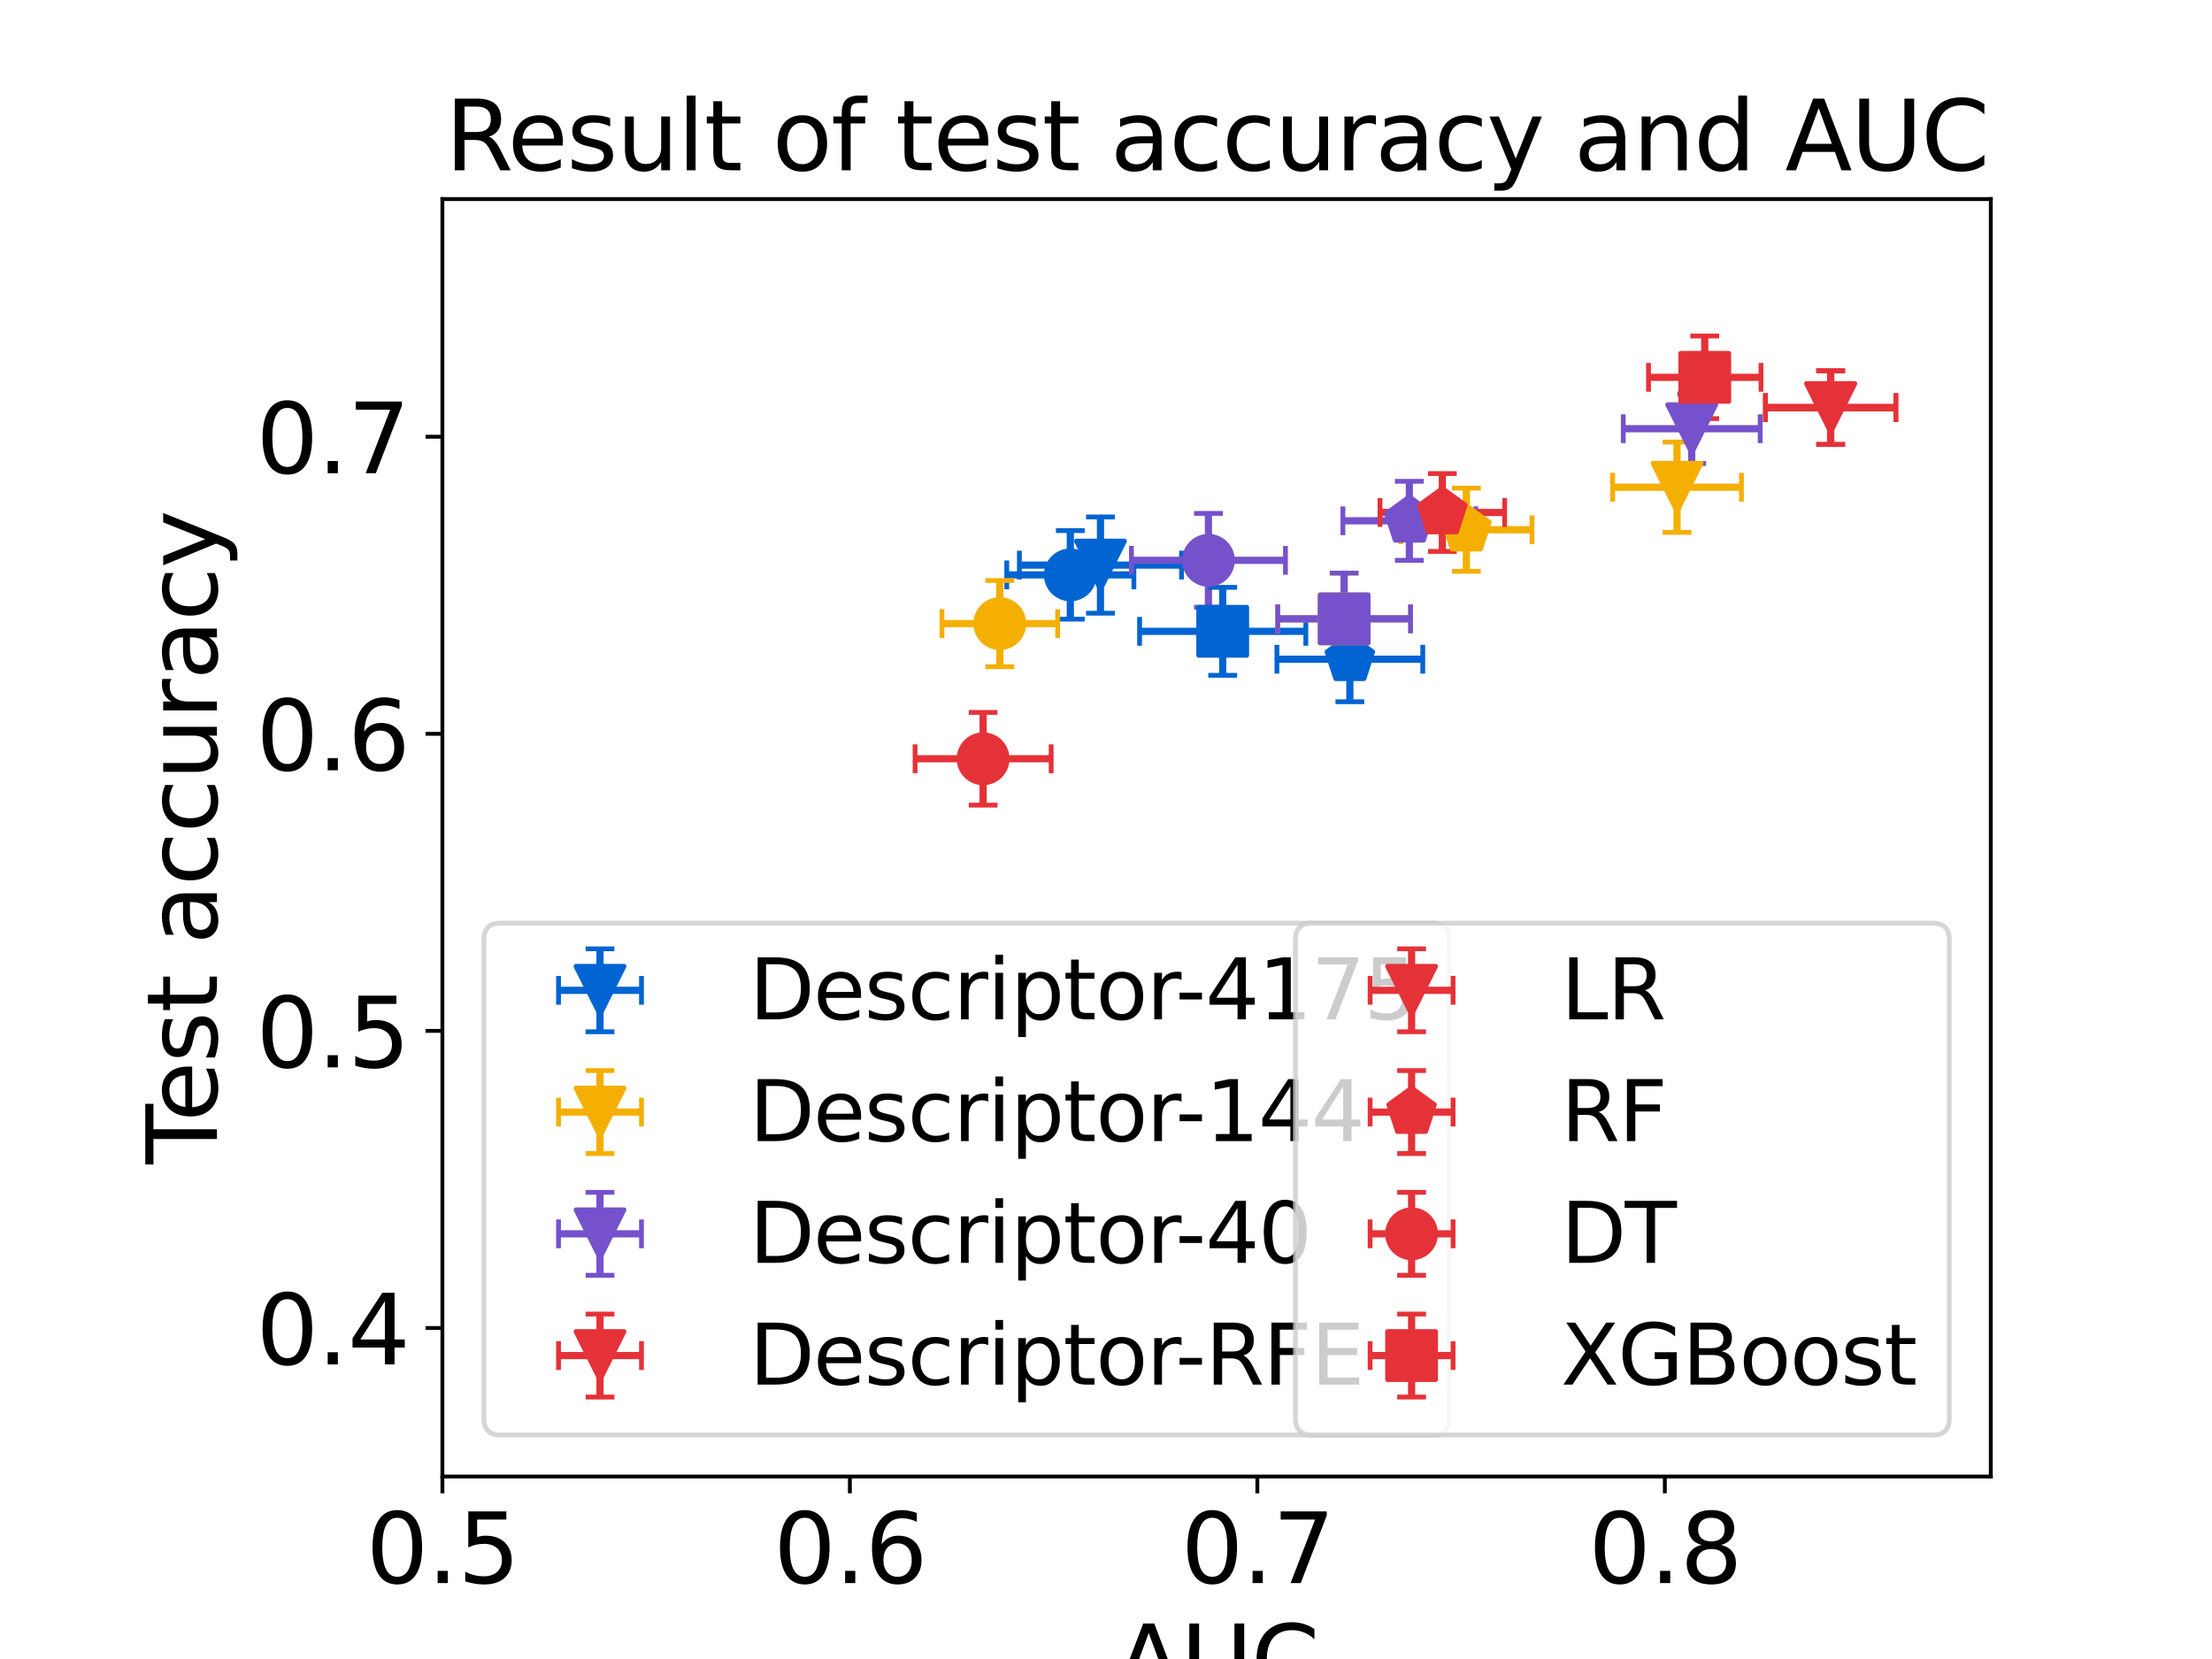 <?xml version="1.0" encoding="utf-8" standalone="no"?>
<!DOCTYPE svg PUBLIC "-//W3C//DTD SVG 1.1//EN"
  "http://www.w3.org/Graphics/SVG/1.1/DTD/svg11.dtd">
<svg xmlns:xlink="http://www.w3.org/1999/xlink" width="460.8pt" height="345.6pt" viewBox="0 0 460.8 345.6" xmlns="http://www.w3.org/2000/svg" version="1.1">
 <defs>
  <style type="text/css">*{stroke-linejoin: round; stroke-linecap: butt}</style>
 </defs>
 <g id="figure_1">
  <g id="patch_1">
   <path d="M 0 345.6 
L 460.8 345.6 
L 460.8 0 
L 0 0 
z
" style="fill: #ffffff"/>
  </g>
  <g id="axes_1">
   <g id="patch_2">
    <path d="M 92.16 307.584 
L 414.72 307.584 
L 414.72 41.472 
L 92.16 41.472 
z
" style="fill: #ffffff"/>
   </g>
   <g id="matplotlib.axis_1">
    <g id="xtick_1">
     <g id="line2d_1">
      <defs>
       <path id="mf2a9483ed4" d="M 0 0 
L 0 3.5 
" style="stroke: #000000; stroke-width: 0.8"/>
      </defs>
      <g>
       <use xlink:href="#mf2a9483ed4" x="92.16" y="307.584" style="stroke: #000000; stroke-width: 0.8"/>
      </g>
     </g>
     <g id="text_1">
      <!-- 0.5 -->
      <g transform="translate(76.257 329.781)scale(0.2 -0.2)">
       <defs>
        <path id="DejaVuSans-30" d="M 2034 4250 
Q 1547 4250 1301 3770 
Q 1056 3291 1056 2328 
Q 1056 1369 1301 889 
Q 1547 409 2034 409 
Q 2525 409 2770 889 
Q 3016 1369 3016 2328 
Q 3016 3291 2770 3770 
Q 2525 4250 2034 4250 
z
M 2034 4750 
Q 2819 4750 3233 4129 
Q 3647 3509 3647 2328 
Q 3647 1150 3233 529 
Q 2819 -91 2034 -91 
Q 1250 -91 836 529 
Q 422 1150 422 2328 
Q 422 3509 836 4129 
Q 1250 4750 2034 4750 
z
" transform="scale(0.016)"/>
        <path id="DejaVuSans-2e" d="M 684 794 
L 1344 794 
L 1344 0 
L 684 0 
L 684 794 
z
" transform="scale(0.016)"/>
        <path id="DejaVuSans-35" d="M 691 4666 
L 3169 4666 
L 3169 4134 
L 1269 4134 
L 1269 2991 
Q 1406 3038 1543 3061 
Q 1681 3084 1819 3084 
Q 2600 3084 3056 2656 
Q 3513 2228 3513 1497 
Q 3513 744 3044 326 
Q 2575 -91 1722 -91 
Q 1428 -91 1123 -41 
Q 819 9 494 109 
L 494 744 
Q 775 591 1075 516 
Q 1375 441 1709 441 
Q 2250 441 2565 725 
Q 2881 1009 2881 1497 
Q 2881 1984 2565 2268 
Q 2250 2553 1709 2553 
Q 1456 2553 1204 2497 
Q 953 2441 691 2322 
L 691 4666 
z
" transform="scale(0.016)"/>
       </defs>
       <use xlink:href="#DejaVuSans-30"/>
       <use xlink:href="#DejaVuSans-2e" x="63.623"/>
       <use xlink:href="#DejaVuSans-35" x="95.41"/>
      </g>
     </g>
    </g>
    <g id="xtick_2">
     <g id="line2d_2">
      <g>
       <use xlink:href="#mf2a9483ed4" x="177.044" y="307.584" style="stroke: #000000; stroke-width: 0.8"/>
      </g>
     </g>
     <g id="text_2">
      <!-- 0.6 -->
      <g transform="translate(161.141 329.781)scale(0.2 -0.2)">
       <defs>
        <path id="DejaVuSans-36" d="M 2113 2584 
Q 1688 2584 1439 2293 
Q 1191 2003 1191 1497 
Q 1191 994 1439 701 
Q 1688 409 2113 409 
Q 2538 409 2786 701 
Q 3034 994 3034 1497 
Q 3034 2003 2786 2293 
Q 2538 2584 2113 2584 
z
M 3366 4563 
L 3366 3988 
Q 3128 4100 2886 4159 
Q 2644 4219 2406 4219 
Q 1781 4219 1451 3797 
Q 1122 3375 1075 2522 
Q 1259 2794 1537 2939 
Q 1816 3084 2150 3084 
Q 2853 3084 3261 2657 
Q 3669 2231 3669 1497 
Q 3669 778 3244 343 
Q 2819 -91 2113 -91 
Q 1303 -91 875 529 
Q 447 1150 447 2328 
Q 447 3434 972 4092 
Q 1497 4750 2381 4750 
Q 2619 4750 2861 4703 
Q 3103 4656 3366 4563 
z
" transform="scale(0.016)"/>
       </defs>
       <use xlink:href="#DejaVuSans-30"/>
       <use xlink:href="#DejaVuSans-2e" x="63.623"/>
       <use xlink:href="#DejaVuSans-36" x="95.41"/>
      </g>
     </g>
    </g>
    <g id="xtick_3">
     <g id="line2d_3">
      <g>
       <use xlink:href="#mf2a9483ed4" x="261.928" y="307.584" style="stroke: #000000; stroke-width: 0.8"/>
      </g>
     </g>
     <g id="text_3">
      <!-- 0.7 -->
      <g transform="translate(246.025 329.781)scale(0.2 -0.2)">
       <defs>
        <path id="DejaVuSans-37" d="M 525 4666 
L 3525 4666 
L 3525 4397 
L 1831 0 
L 1172 0 
L 2766 4134 
L 525 4134 
L 525 4666 
z
" transform="scale(0.016)"/>
       </defs>
       <use xlink:href="#DejaVuSans-30"/>
       <use xlink:href="#DejaVuSans-2e" x="63.623"/>
       <use xlink:href="#DejaVuSans-37" x="95.41"/>
      </g>
     </g>
    </g>
    <g id="xtick_4">
     <g id="line2d_4">
      <g>
       <use xlink:href="#mf2a9483ed4" x="346.813" y="307.584" style="stroke: #000000; stroke-width: 0.8"/>
      </g>
     </g>
     <g id="text_4">
      <!-- 0.8 -->
      <g transform="translate(330.91 329.781)scale(0.2 -0.2)">
       <defs>
        <path id="DejaVuSans-38" d="M 2034 2216 
Q 1584 2216 1326 1975 
Q 1069 1734 1069 1313 
Q 1069 891 1326 650 
Q 1584 409 2034 409 
Q 2484 409 2743 651 
Q 3003 894 3003 1313 
Q 3003 1734 2745 1975 
Q 2488 2216 2034 2216 
z
M 1403 2484 
Q 997 2584 770 2862 
Q 544 3141 544 3541 
Q 544 4100 942 4425 
Q 1341 4750 2034 4750 
Q 2731 4750 3128 4425 
Q 3525 4100 3525 3541 
Q 3525 3141 3298 2862 
Q 3072 2584 2669 2484 
Q 3125 2378 3379 2068 
Q 3634 1759 3634 1313 
Q 3634 634 3220 271 
Q 2806 -91 2034 -91 
Q 1263 -91 848 271 
Q 434 634 434 1313 
Q 434 1759 690 2068 
Q 947 2378 1403 2484 
z
M 1172 3481 
Q 1172 3119 1398 2916 
Q 1625 2713 2034 2713 
Q 2441 2713 2670 2916 
Q 2900 3119 2900 3481 
Q 2900 3844 2670 4047 
Q 2441 4250 2034 4250 
Q 1625 4250 1398 4047 
Q 1172 3844 1172 3481 
z
" transform="scale(0.016)"/>
       </defs>
       <use xlink:href="#DejaVuSans-30"/>
       <use xlink:href="#DejaVuSans-2e" x="63.623"/>
       <use xlink:href="#DejaVuSans-38" x="95.41"/>
      </g>
     </g>
    </g>
    <g id="text_5">
     <!-- AUC -->
     <g transform="translate(232.298 353.137)scale(0.2 -0.2)">
      <defs>
       <path id="DejaVuSans-41" d="M 2188 4044 
L 1331 1722 
L 3047 1722 
L 2188 4044 
z
M 1831 4666 
L 2547 4666 
L 4325 0 
L 3669 0 
L 3244 1197 
L 1141 1197 
L 716 0 
L 50 0 
L 1831 4666 
z
" transform="scale(0.016)"/>
       <path id="DejaVuSans-55" d="M 556 4666 
L 1191 4666 
L 1191 1831 
Q 1191 1081 1462 751 
Q 1734 422 2344 422 
Q 2950 422 3222 751 
Q 3494 1081 3494 1831 
L 3494 4666 
L 4128 4666 
L 4128 1753 
Q 4128 841 3676 375 
Q 3225 -91 2344 -91 
Q 1459 -91 1007 375 
Q 556 841 556 1753 
L 556 4666 
z
" transform="scale(0.016)"/>
       <path id="DejaVuSans-43" d="M 4122 4306 
L 4122 3641 
Q 3803 3938 3442 4084 
Q 3081 4231 2675 4231 
Q 1875 4231 1450 3742 
Q 1025 3253 1025 2328 
Q 1025 1406 1450 917 
Q 1875 428 2675 428 
Q 3081 428 3442 575 
Q 3803 722 4122 1019 
L 4122 359 
Q 3791 134 3420 21 
Q 3050 -91 2638 -91 
Q 1578 -91 968 557 
Q 359 1206 359 2328 
Q 359 3453 968 4101 
Q 1578 4750 2638 4750 
Q 3056 4750 3426 4639 
Q 3797 4528 4122 4306 
z
" transform="scale(0.016)"/>
      </defs>
      <use xlink:href="#DejaVuSans-41"/>
      <use xlink:href="#DejaVuSans-55" x="68.408"/>
      <use xlink:href="#DejaVuSans-43" x="141.602"/>
     </g>
    </g>
   </g>
   <g id="matplotlib.axis_2">
    <g id="ytick_1">
     <g id="line2d_5">
      <defs>
       <path id="m15feed0b8e" d="M 0 0 
L -3.5 0 
" style="stroke: #000000; stroke-width: 0.8"/>
      </defs>
      <g>
       <use xlink:href="#m15feed0b8e" x="92.16" y="276.641" style="stroke: #000000; stroke-width: 0.8"/>
      </g>
     </g>
     <g id="text_6">
      <!-- 0.4 -->
      <g transform="translate(53.354 284.239)scale(0.2 -0.2)">
       <defs>
        <path id="DejaVuSans-34" d="M 2419 4116 
L 825 1625 
L 2419 1625 
L 2419 4116 
z
M 2253 4666 
L 3047 4666 
L 3047 1625 
L 3713 1625 
L 3713 1100 
L 3047 1100 
L 3047 0 
L 2419 0 
L 2419 1100 
L 313 1100 
L 313 1709 
L 2253 4666 
z
" transform="scale(0.016)"/>
       </defs>
       <use xlink:href="#DejaVuSans-30"/>
       <use xlink:href="#DejaVuSans-2e" x="63.623"/>
       <use xlink:href="#DejaVuSans-34" x="95.41"/>
      </g>
     </g>
    </g>
    <g id="ytick_2">
     <g id="line2d_6">
      <g>
       <use xlink:href="#m15feed0b8e" x="92.16" y="214.754" style="stroke: #000000; stroke-width: 0.8"/>
      </g>
     </g>
     <g id="text_7">
      <!-- 0.5 -->
      <g transform="translate(53.354 222.353)scale(0.2 -0.2)">
       <use xlink:href="#DejaVuSans-30"/>
       <use xlink:href="#DejaVuSans-2e" x="63.623"/>
       <use xlink:href="#DejaVuSans-35" x="95.41"/>
      </g>
     </g>
    </g>
    <g id="ytick_3">
     <g id="line2d_7">
      <g>
       <use xlink:href="#m15feed0b8e" x="92.16" y="152.868" style="stroke: #000000; stroke-width: 0.8"/>
      </g>
     </g>
     <g id="text_8">
      <!-- 0.6 -->
      <g transform="translate(53.354 160.466)scale(0.2 -0.2)">
       <use xlink:href="#DejaVuSans-30"/>
       <use xlink:href="#DejaVuSans-2e" x="63.623"/>
       <use xlink:href="#DejaVuSans-36" x="95.41"/>
      </g>
     </g>
    </g>
    <g id="ytick_4">
     <g id="line2d_8">
      <g>
       <use xlink:href="#m15feed0b8e" x="92.16" y="90.981" style="stroke: #000000; stroke-width: 0.8"/>
      </g>
     </g>
     <g id="text_9">
      <!-- 0.7 -->
      <g transform="translate(53.354 98.58)scale(0.2 -0.2)">
       <use xlink:href="#DejaVuSans-30"/>
       <use xlink:href="#DejaVuSans-2e" x="63.623"/>
       <use xlink:href="#DejaVuSans-37" x="95.41"/>
      </g>
     </g>
    </g>
    <g id="text_10">
     <!-- Test accuracy -->
     <g transform="translate(45.194 242.516)rotate(-90)scale(0.2 -0.2)">
      <defs>
       <path id="DejaVuSans-54" d="M -19 4666 
L 3928 4666 
L 3928 4134 
L 2272 4134 
L 2272 0 
L 1638 0 
L 1638 4134 
L -19 4134 
L -19 4666 
z
" transform="scale(0.016)"/>
       <path id="DejaVuSans-65" d="M 3597 1894 
L 3597 1613 
L 953 1613 
Q 991 1019 1311 708 
Q 1631 397 2203 397 
Q 2534 397 2845 478 
Q 3156 559 3463 722 
L 3463 178 
Q 3153 47 2828 -22 
Q 2503 -91 2169 -91 
Q 1331 -91 842 396 
Q 353 884 353 1716 
Q 353 2575 817 3079 
Q 1281 3584 2069 3584 
Q 2775 3584 3186 3129 
Q 3597 2675 3597 1894 
z
M 3022 2063 
Q 3016 2534 2758 2815 
Q 2500 3097 2075 3097 
Q 1594 3097 1305 2825 
Q 1016 2553 972 2059 
L 3022 2063 
z
" transform="scale(0.016)"/>
       <path id="DejaVuSans-73" d="M 2834 3397 
L 2834 2853 
Q 2591 2978 2328 3040 
Q 2066 3103 1784 3103 
Q 1356 3103 1142 2972 
Q 928 2841 928 2578 
Q 928 2378 1081 2264 
Q 1234 2150 1697 2047 
L 1894 2003 
Q 2506 1872 2764 1633 
Q 3022 1394 3022 966 
Q 3022 478 2636 193 
Q 2250 -91 1575 -91 
Q 1294 -91 989 -36 
Q 684 19 347 128 
L 347 722 
Q 666 556 975 473 
Q 1284 391 1588 391 
Q 1994 391 2212 530 
Q 2431 669 2431 922 
Q 2431 1156 2273 1281 
Q 2116 1406 1581 1522 
L 1381 1569 
Q 847 1681 609 1914 
Q 372 2147 372 2553 
Q 372 3047 722 3315 
Q 1072 3584 1716 3584 
Q 2034 3584 2315 3537 
Q 2597 3491 2834 3397 
z
" transform="scale(0.016)"/>
       <path id="DejaVuSans-74" d="M 1172 4494 
L 1172 3500 
L 2356 3500 
L 2356 3053 
L 1172 3053 
L 1172 1153 
Q 1172 725 1289 603 
Q 1406 481 1766 481 
L 2356 481 
L 2356 0 
L 1766 0 
Q 1100 0 847 248 
Q 594 497 594 1153 
L 594 3053 
L 172 3053 
L 172 3500 
L 594 3500 
L 594 4494 
L 1172 4494 
z
" transform="scale(0.016)"/>
       <path id="DejaVuSans-20" transform="scale(0.016)"/>
       <path id="DejaVuSans-61" d="M 2194 1759 
Q 1497 1759 1228 1600 
Q 959 1441 959 1056 
Q 959 750 1161 570 
Q 1363 391 1709 391 
Q 2188 391 2477 730 
Q 2766 1069 2766 1631 
L 2766 1759 
L 2194 1759 
z
M 3341 1997 
L 3341 0 
L 2766 0 
L 2766 531 
Q 2569 213 2275 61 
Q 1981 -91 1556 -91 
Q 1019 -91 701 211 
Q 384 513 384 1019 
Q 384 1609 779 1909 
Q 1175 2209 1959 2209 
L 2766 2209 
L 2766 2266 
Q 2766 2663 2505 2880 
Q 2244 3097 1772 3097 
Q 1472 3097 1187 3025 
Q 903 2953 641 2809 
L 641 3341 
Q 956 3463 1253 3523 
Q 1550 3584 1831 3584 
Q 2591 3584 2966 3190 
Q 3341 2797 3341 1997 
z
" transform="scale(0.016)"/>
       <path id="DejaVuSans-63" d="M 3122 3366 
L 3122 2828 
Q 2878 2963 2633 3030 
Q 2388 3097 2138 3097 
Q 1578 3097 1268 2742 
Q 959 2388 959 1747 
Q 959 1106 1268 751 
Q 1578 397 2138 397 
Q 2388 397 2633 464 
Q 2878 531 3122 666 
L 3122 134 
Q 2881 22 2623 -34 
Q 2366 -91 2075 -91 
Q 1284 -91 818 406 
Q 353 903 353 1747 
Q 353 2603 823 3093 
Q 1294 3584 2113 3584 
Q 2378 3584 2631 3529 
Q 2884 3475 3122 3366 
z
" transform="scale(0.016)"/>
       <path id="DejaVuSans-75" d="M 544 1381 
L 544 3500 
L 1119 3500 
L 1119 1403 
Q 1119 906 1312 657 
Q 1506 409 1894 409 
Q 2359 409 2629 706 
Q 2900 1003 2900 1516 
L 2900 3500 
L 3475 3500 
L 3475 0 
L 2900 0 
L 2900 538 
Q 2691 219 2414 64 
Q 2138 -91 1772 -91 
Q 1169 -91 856 284 
Q 544 659 544 1381 
z
M 1991 3584 
L 1991 3584 
z
" transform="scale(0.016)"/>
       <path id="DejaVuSans-72" d="M 2631 2963 
Q 2534 3019 2420 3045 
Q 2306 3072 2169 3072 
Q 1681 3072 1420 2755 
Q 1159 2438 1159 1844 
L 1159 0 
L 581 0 
L 581 3500 
L 1159 3500 
L 1159 2956 
Q 1341 3275 1631 3429 
Q 1922 3584 2338 3584 
Q 2397 3584 2469 3576 
Q 2541 3569 2628 3553 
L 2631 2963 
z
" transform="scale(0.016)"/>
       <path id="DejaVuSans-79" d="M 2059 -325 
Q 1816 -950 1584 -1140 
Q 1353 -1331 966 -1331 
L 506 -1331 
L 506 -850 
L 844 -850 
Q 1081 -850 1212 -737 
Q 1344 -625 1503 -206 
L 1606 56 
L 191 3500 
L 800 3500 
L 1894 763 
L 2988 3500 
L 3597 3500 
L 2059 -325 
z
" transform="scale(0.016)"/>
      </defs>
      <use xlink:href="#DejaVuSans-54"/>
      <use xlink:href="#DejaVuSans-65" x="44.084"/>
      <use xlink:href="#DejaVuSans-73" x="105.607"/>
      <use xlink:href="#DejaVuSans-74" x="157.707"/>
      <use xlink:href="#DejaVuSans-20" x="196.916"/>
      <use xlink:href="#DejaVuSans-61" x="228.703"/>
      <use xlink:href="#DejaVuSans-63" x="289.982"/>
      <use xlink:href="#DejaVuSans-63" x="344.963"/>
      <use xlink:href="#DejaVuSans-75" x="399.943"/>
      <use xlink:href="#DejaVuSans-72" x="463.322"/>
      <use xlink:href="#DejaVuSans-61" x="504.436"/>
      <use xlink:href="#DejaVuSans-63" x="565.715"/>
      <use xlink:href="#DejaVuSans-79" x="620.695"/>
     </g>
    </g>
   </g>
   <g id="LineCollection_1">
    <path d="M 212.356 117.716 
L 246.14 117.716 
" clip-path="url(#p781863739b)" style="fill: none; stroke: #0064d2; stroke-width: 1.5"/>
   </g>
   <g id="LineCollection_2">
    <path d="M 229.248 127.742 
L 229.248 107.691 
" clip-path="url(#p781863739b)" style="fill: none; stroke: #0064d2; stroke-width: 1.5"/>
   </g>
   <g id="line2d_9">
    <defs>
     <path id="m9d02727fca" d="M 0 3 
L 0 -3 
" style="stroke: #0064d2"/>
    </defs>
    <g clip-path="url(#p781863739b)">
     <use xlink:href="#m9d02727fca" x="212.356" y="117.716" style="fill: #0064d2; stroke: #0064d2"/>
    </g>
   </g>
   <g id="line2d_10">
    <g clip-path="url(#p781863739b)">
     <use xlink:href="#m9d02727fca" x="246.14" y="117.716" style="fill: #0064d2; stroke: #0064d2"/>
    </g>
   </g>
   <g id="line2d_11">
    <defs>
     <path id="m213541a1f9" d="M 3 0 
L -3 -0 
" style="stroke: #0064d2"/>
    </defs>
    <g clip-path="url(#p781863739b)">
     <use xlink:href="#m213541a1f9" x="229.248" y="127.742" style="fill: #0064d2; stroke: #0064d2"/>
    </g>
   </g>
   <g id="line2d_12">
    <g clip-path="url(#p781863739b)">
     <use xlink:href="#m213541a1f9" x="229.248" y="107.691" style="fill: #0064d2; stroke: #0064d2"/>
    </g>
   </g>
   <g id="LineCollection_3">
    <path d="M 335.947 101.502 
L 362.771 101.502 
" clip-path="url(#p781863739b)" style="fill: none; stroke: #f5af02; stroke-width: 1.5"/>
   </g>
   <g id="LineCollection_4">
    <path d="M 349.359 110.909 
L 349.359 92.095 
" clip-path="url(#p781863739b)" style="fill: none; stroke: #f5af02; stroke-width: 1.5"/>
   </g>
   <g id="line2d_13">
    <defs>
     <path id="md8ecfc7275" d="M 0 3 
L 0 -3 
" style="stroke: #f5af02"/>
    </defs>
    <g clip-path="url(#p781863739b)">
     <use xlink:href="#md8ecfc7275" x="335.947" y="101.502" style="fill: #f5af02; stroke: #f5af02"/>
    </g>
   </g>
   <g id="line2d_14">
    <g clip-path="url(#p781863739b)">
     <use xlink:href="#md8ecfc7275" x="362.771" y="101.502" style="fill: #f5af02; stroke: #f5af02"/>
    </g>
   </g>
   <g id="line2d_15">
    <defs>
     <path id="m5de569cb93" d="M 3 0 
L -3 -0 
" style="stroke: #f5af02"/>
    </defs>
    <g clip-path="url(#p781863739b)">
     <use xlink:href="#m5de569cb93" x="349.359" y="110.909" style="fill: #f5af02; stroke: #f5af02"/>
    </g>
   </g>
   <g id="line2d_16">
    <g clip-path="url(#p781863739b)">
     <use xlink:href="#m5de569cb93" x="349.359" y="92.095" style="fill: #f5af02; stroke: #f5af02"/>
    </g>
   </g>
   <g id="LineCollection_5">
    <path d="M 338.154 89.31 
L 366.676 89.31 
" clip-path="url(#p781863739b)" style="fill: none; stroke: #7552cc; stroke-width: 1.5"/>
   </g>
   <g id="LineCollection_6">
    <path d="M 352.415 96.551 
L 352.415 82.07 
" clip-path="url(#p781863739b)" style="fill: none; stroke: #7552cc; stroke-width: 1.5"/>
   </g>
   <g id="line2d_17">
    <defs>
     <path id="me78cb88675" d="M 0 3 
L 0 -3 
" style="stroke: #7552cc"/>
    </defs>
    <g clip-path="url(#p781863739b)">
     <use xlink:href="#me78cb88675" x="338.154" y="89.31" style="fill: #7552cc; stroke: #7552cc"/>
    </g>
   </g>
   <g id="line2d_18">
    <g clip-path="url(#p781863739b)">
     <use xlink:href="#me78cb88675" x="366.676" y="89.31" style="fill: #7552cc; stroke: #7552cc"/>
    </g>
   </g>
   <g id="line2d_19">
    <defs>
     <path id="m3a0d760e72" d="M 3 0 
L -3 -0 
" style="stroke: #7552cc"/>
    </defs>
    <g clip-path="url(#p781863739b)">
     <use xlink:href="#m3a0d760e72" x="352.415" y="96.551" style="fill: #7552cc; stroke: #7552cc"/>
    </g>
   </g>
   <g id="line2d_20">
    <g clip-path="url(#p781863739b)">
     <use xlink:href="#m3a0d760e72" x="352.415" y="82.07" style="fill: #7552cc; stroke: #7552cc"/>
    </g>
   </g>
   <g id="LineCollection_7">
    <path d="M 266.003 137.334 
L 296.391 137.334 
" clip-path="url(#p781863739b)" style="fill: none; stroke: #0064d2; stroke-width: 1.5"/>
   </g>
   <g id="LineCollection_8">
    <path d="M 281.197 146.184 
L 281.197 128.484 
" clip-path="url(#p781863739b)" style="fill: none; stroke: #0064d2; stroke-width: 1.5"/>
   </g>
   <g id="line2d_21">
    <g clip-path="url(#p781863739b)">
     <use xlink:href="#m9d02727fca" x="266.003" y="137.334" style="fill: #0064d2; stroke: #0064d2"/>
    </g>
   </g>
   <g id="line2d_22">
    <g clip-path="url(#p781863739b)">
     <use xlink:href="#m9d02727fca" x="296.391" y="137.334" style="fill: #0064d2; stroke: #0064d2"/>
    </g>
   </g>
   <g id="line2d_23">
    <g clip-path="url(#p781863739b)">
     <use xlink:href="#m213541a1f9" x="281.197" y="146.184" style="fill: #0064d2; stroke: #0064d2"/>
    </g>
   </g>
   <g id="line2d_24">
    <g clip-path="url(#p781863739b)">
     <use xlink:href="#m213541a1f9" x="281.197" y="128.484" style="fill: #0064d2; stroke: #0064d2"/>
    </g>
   </g>
   <g id="LineCollection_9">
    <path d="M 291.808 110.352 
L 319.14 110.352 
" clip-path="url(#p781863739b)" style="fill: none; stroke: #f5af02; stroke-width: 1.5"/>
   </g>
   <g id="LineCollection_10">
    <path d="M 305.474 119.016 
L 305.474 101.688 
" clip-path="url(#p781863739b)" style="fill: none; stroke: #f5af02; stroke-width: 1.5"/>
   </g>
   <g id="line2d_25">
    <g clip-path="url(#p781863739b)">
     <use xlink:href="#md8ecfc7275" x="291.808" y="110.352" style="fill: #f5af02; stroke: #f5af02"/>
    </g>
   </g>
   <g id="line2d_26">
    <g clip-path="url(#p781863739b)">
     <use xlink:href="#md8ecfc7275" x="319.14" y="110.352" style="fill: #f5af02; stroke: #f5af02"/>
    </g>
   </g>
   <g id="line2d_27">
    <g clip-path="url(#p781863739b)">
     <use xlink:href="#m5de569cb93" x="305.474" y="119.016" style="fill: #f5af02; stroke: #f5af02"/>
    </g>
   </g>
   <g id="line2d_28">
    <g clip-path="url(#p781863739b)">
     <use xlink:href="#m5de569cb93" x="305.474" y="101.688" style="fill: #f5af02; stroke: #f5af02"/>
    </g>
   </g>
   <g id="LineCollection_11">
    <path d="M 279.754 108.495 
L 307.426 108.495 
" clip-path="url(#p781863739b)" style="fill: none; stroke: #7552cc; stroke-width: 1.5"/>
   </g>
   <g id="LineCollection_12">
    <path d="M 293.59 116.726 
L 293.59 100.264 
" clip-path="url(#p781863739b)" style="fill: none; stroke: #7552cc; stroke-width: 1.5"/>
   </g>
   <g id="line2d_29">
    <g clip-path="url(#p781863739b)">
     <use xlink:href="#me78cb88675" x="279.754" y="108.495" style="fill: #7552cc; stroke: #7552cc"/>
    </g>
   </g>
   <g id="line2d_30">
    <g clip-path="url(#p781863739b)">
     <use xlink:href="#me78cb88675" x="307.426" y="108.495" style="fill: #7552cc; stroke: #7552cc"/>
    </g>
   </g>
   <g id="line2d_31">
    <g clip-path="url(#p781863739b)">
     <use xlink:href="#m3a0d760e72" x="293.59" y="116.726" style="fill: #7552cc; stroke: #7552cc"/>
    </g>
   </g>
   <g id="line2d_32">
    <g clip-path="url(#p781863739b)">
     <use xlink:href="#m3a0d760e72" x="293.59" y="100.264" style="fill: #7552cc; stroke: #7552cc"/>
    </g>
   </g>
   <g id="LineCollection_13">
    <path d="M 209.725 119.758 
L 236.209 119.758 
" clip-path="url(#p781863739b)" style="fill: none; stroke: #0064d2; stroke-width: 1.5"/>
   </g>
   <g id="LineCollection_14">
    <path d="M 222.967 128.98 
L 222.967 110.537 
" clip-path="url(#p781863739b)" style="fill: none; stroke: #0064d2; stroke-width: 1.5"/>
   </g>
   <g id="line2d_33">
    <g clip-path="url(#p781863739b)">
     <use xlink:href="#m9d02727fca" x="209.725" y="119.758" style="fill: #0064d2; stroke: #0064d2"/>
    </g>
   </g>
   <g id="line2d_34">
    <g clip-path="url(#p781863739b)">
     <use xlink:href="#m9d02727fca" x="236.209" y="119.758" style="fill: #0064d2; stroke: #0064d2"/>
    </g>
   </g>
   <g id="line2d_35">
    <g clip-path="url(#p781863739b)">
     <use xlink:href="#m213541a1f9" x="222.967" y="128.98" style="fill: #0064d2; stroke: #0064d2"/>
    </g>
   </g>
   <g id="line2d_36">
    <g clip-path="url(#p781863739b)">
     <use xlink:href="#m213541a1f9" x="222.967" y="110.537" style="fill: #0064d2; stroke: #0064d2"/>
    </g>
   </g>
   <g id="LineCollection_15">
    <path d="M 196.228 129.908 
L 220.335 129.908 
" clip-path="url(#p781863739b)" style="fill: none; stroke: #f5af02; stroke-width: 1.5"/>
   </g>
   <g id="LineCollection_16">
    <path d="M 208.282 138.881 
L 208.282 120.934 
" clip-path="url(#p781863739b)" style="fill: none; stroke: #f5af02; stroke-width: 1.5"/>
   </g>
   <g id="line2d_37">
    <g clip-path="url(#p781863739b)">
     <use xlink:href="#md8ecfc7275" x="196.228" y="129.908" style="fill: #f5af02; stroke: #f5af02"/>
    </g>
   </g>
   <g id="line2d_38">
    <g clip-path="url(#p781863739b)">
     <use xlink:href="#md8ecfc7275" x="220.335" y="129.908" style="fill: #f5af02; stroke: #f5af02"/>
    </g>
   </g>
   <g id="line2d_39">
    <g clip-path="url(#p781863739b)">
     <use xlink:href="#m5de569cb93" x="208.282" y="138.881" style="fill: #f5af02; stroke: #f5af02"/>
    </g>
   </g>
   <g id="line2d_40">
    <g clip-path="url(#p781863739b)">
     <use xlink:href="#m5de569cb93" x="208.282" y="120.934" style="fill: #f5af02; stroke: #f5af02"/>
    </g>
   </g>
   <g id="LineCollection_17">
    <path d="M 235.699 116.726 
L 267.785 116.726 
" clip-path="url(#p781863739b)" style="fill: none; stroke: #7552cc; stroke-width: 1.5"/>
   </g>
   <g id="LineCollection_18">
    <path d="M 251.742 126.504 
L 251.742 106.948 
" clip-path="url(#p781863739b)" style="fill: none; stroke: #7552cc; stroke-width: 1.5"/>
   </g>
   <g id="line2d_41">
    <g clip-path="url(#p781863739b)">
     <use xlink:href="#me78cb88675" x="235.699" y="116.726" style="fill: #7552cc; stroke: #7552cc"/>
    </g>
   </g>
   <g id="line2d_42">
    <g clip-path="url(#p781863739b)">
     <use xlink:href="#me78cb88675" x="267.785" y="116.726" style="fill: #7552cc; stroke: #7552cc"/>
    </g>
   </g>
   <g id="line2d_43">
    <g clip-path="url(#p781863739b)">
     <use xlink:href="#m3a0d760e72" x="251.742" y="126.504" style="fill: #7552cc; stroke: #7552cc"/>
    </g>
   </g>
   <g id="line2d_44">
    <g clip-path="url(#p781863739b)">
     <use xlink:href="#m3a0d760e72" x="251.742" y="106.948" style="fill: #7552cc; stroke: #7552cc"/>
    </g>
   </g>
   <g id="LineCollection_19">
    <path d="M 237.397 131.517 
L 272.03 131.517 
" clip-path="url(#p781863739b)" style="fill: none; stroke: #0064d2; stroke-width: 1.5"/>
   </g>
   <g id="LineCollection_20">
    <path d="M 254.713 140.676 
L 254.713 122.358 
" clip-path="url(#p781863739b)" style="fill: none; stroke: #0064d2; stroke-width: 1.5"/>
   </g>
   <g id="line2d_45">
    <g clip-path="url(#p781863739b)">
     <use xlink:href="#m9d02727fca" x="237.397" y="131.517" style="fill: #0064d2; stroke: #0064d2"/>
    </g>
   </g>
   <g id="line2d_46">
    <g clip-path="url(#p781863739b)">
     <use xlink:href="#m9d02727fca" x="272.03" y="131.517" style="fill: #0064d2; stroke: #0064d2"/>
    </g>
   </g>
   <g id="line2d_47">
    <g clip-path="url(#p781863739b)">
     <use xlink:href="#m213541a1f9" x="254.713" y="140.676" style="fill: #0064d2; stroke: #0064d2"/>
    </g>
   </g>
   <g id="line2d_48">
    <g clip-path="url(#p781863739b)">
     <use xlink:href="#m213541a1f9" x="254.713" y="122.358" style="fill: #0064d2; stroke: #0064d2"/>
    </g>
   </g>
   <g id="LineCollection_21">
    <path d="M 266.173 128.918 
L 293.845 128.918 
" clip-path="url(#p781863739b)" style="fill: none; stroke: #f5af02; stroke-width: 1.5"/>
   </g>
   <g id="LineCollection_22">
    <path d="M 280.009 138.448 
L 280.009 119.387 
" clip-path="url(#p781863739b)" style="fill: none; stroke: #f5af02; stroke-width: 1.5"/>
   </g>
   <g id="line2d_49">
    <g clip-path="url(#p781863739b)">
     <use xlink:href="#md8ecfc7275" x="266.173" y="128.918" style="fill: #f5af02; stroke: #f5af02"/>
    </g>
   </g>
   <g id="line2d_50">
    <g clip-path="url(#p781863739b)">
     <use xlink:href="#md8ecfc7275" x="293.845" y="128.918" style="fill: #f5af02; stroke: #f5af02"/>
    </g>
   </g>
   <g id="line2d_51">
    <g clip-path="url(#p781863739b)">
     <use xlink:href="#m5de569cb93" x="280.009" y="138.448" style="fill: #f5af02; stroke: #f5af02"/>
    </g>
   </g>
   <g id="line2d_52">
    <g clip-path="url(#p781863739b)">
     <use xlink:href="#m5de569cb93" x="280.009" y="119.387" style="fill: #f5af02; stroke: #f5af02"/>
    </g>
   </g>
   <g id="LineCollection_23">
    <path d="M 266.173 128.918 
L 293.845 128.918 
" clip-path="url(#p781863739b)" style="fill: none; stroke: #7552cc; stroke-width: 1.5"/>
   </g>
   <g id="LineCollection_24">
    <path d="M 280.009 138.448 
L 280.009 119.387 
" clip-path="url(#p781863739b)" style="fill: none; stroke: #7552cc; stroke-width: 1.5"/>
   </g>
   <g id="line2d_53">
    <g clip-path="url(#p781863739b)">
     <use xlink:href="#me78cb88675" x="266.173" y="128.918" style="fill: #7552cc; stroke: #7552cc"/>
    </g>
   </g>
   <g id="line2d_54">
    <g clip-path="url(#p781863739b)">
     <use xlink:href="#me78cb88675" x="293.845" y="128.918" style="fill: #7552cc; stroke: #7552cc"/>
    </g>
   </g>
   <g id="line2d_55">
    <g clip-path="url(#p781863739b)">
     <use xlink:href="#m3a0d760e72" x="280.009" y="138.448" style="fill: #7552cc; stroke: #7552cc"/>
    </g>
   </g>
   <g id="line2d_56">
    <g clip-path="url(#p781863739b)">
     <use xlink:href="#m3a0d760e72" x="280.009" y="119.387" style="fill: #7552cc; stroke: #7552cc"/>
    </g>
   </g>
   <g id="LineCollection_25">
    <path d="M 367.779 84.916 
L 394.942 84.916 
" clip-path="url(#p781863739b)" style="fill: none; stroke: #e53238; stroke-width: 1.5"/>
   </g>
   <g id="LineCollection_26">
    <path d="M 381.361 92.59 
L 381.361 77.242 
" clip-path="url(#p781863739b)" style="fill: none; stroke: #e53238; stroke-width: 1.5"/>
   </g>
   <g id="line2d_57">
    <defs>
     <path id="m5e5da9e5ca" d="M 0 3 
L 0 -3 
" style="stroke: #e53238"/>
    </defs>
    <g clip-path="url(#p781863739b)">
     <use xlink:href="#m5e5da9e5ca" x="367.779" y="84.916" style="fill: #e53238; stroke: #e53238"/>
    </g>
   </g>
   <g id="line2d_58">
    <g clip-path="url(#p781863739b)">
     <use xlink:href="#m5e5da9e5ca" x="394.942" y="84.916" style="fill: #e53238; stroke: #e53238"/>
    </g>
   </g>
   <g id="line2d_59">
    <defs>
     <path id="m26b41416d0" d="M 3 0 
L -3 -0 
" style="stroke: #e53238"/>
    </defs>
    <g clip-path="url(#p781863739b)">
     <use xlink:href="#m26b41416d0" x="381.361" y="92.59" style="fill: #e53238; stroke: #e53238"/>
    </g>
   </g>
   <g id="line2d_60">
    <g clip-path="url(#p781863739b)">
     <use xlink:href="#m26b41416d0" x="381.361" y="77.242" style="fill: #e53238; stroke: #e53238"/>
    </g>
   </g>
   <g id="LineCollection_27">
    <path d="M 367.779 84.916 
L 394.942 84.916 
" clip-path="url(#p781863739b)" style="fill: none; stroke: #e53238; stroke-width: 1.5"/>
   </g>
   <g id="LineCollection_28">
    <path d="M 381.361 92.59 
L 381.361 77.242 
" clip-path="url(#p781863739b)" style="fill: none; stroke: #e53238; stroke-width: 1.5"/>
   </g>
   <g id="line2d_61">
    <g clip-path="url(#p781863739b)">
     <use xlink:href="#m5e5da9e5ca" x="367.779" y="84.916" style="fill: #e53238; stroke: #e53238"/>
    </g>
   </g>
   <g id="line2d_62">
    <g clip-path="url(#p781863739b)">
     <use xlink:href="#m5e5da9e5ca" x="394.942" y="84.916" style="fill: #e53238; stroke: #e53238"/>
    </g>
   </g>
   <g id="line2d_63">
    <g clip-path="url(#p781863739b)">
     <use xlink:href="#m26b41416d0" x="381.361" y="92.59" style="fill: #e53238; stroke: #e53238"/>
    </g>
   </g>
   <g id="line2d_64">
    <g clip-path="url(#p781863739b)">
     <use xlink:href="#m26b41416d0" x="381.361" y="77.242" style="fill: #e53238; stroke: #e53238"/>
    </g>
   </g>
   <g id="LineCollection_29">
    <path d="M 287.479 106.762 
L 313.453 106.762 
" clip-path="url(#p781863739b)" style="fill: none; stroke: #e53238; stroke-width: 1.5"/>
   </g>
   <g id="LineCollection_30">
    <path d="M 300.466 114.869 
L 300.466 98.655 
" clip-path="url(#p781863739b)" style="fill: none; stroke: #e53238; stroke-width: 1.5"/>
   </g>
   <g id="line2d_65">
    <g clip-path="url(#p781863739b)">
     <use xlink:href="#m5e5da9e5ca" x="287.479" y="106.762" style="fill: #e53238; stroke: #e53238"/>
    </g>
   </g>
   <g id="line2d_66">
    <g clip-path="url(#p781863739b)">
     <use xlink:href="#m5e5da9e5ca" x="313.453" y="106.762" style="fill: #e53238; stroke: #e53238"/>
    </g>
   </g>
   <g id="line2d_67">
    <g clip-path="url(#p781863739b)">
     <use xlink:href="#m26b41416d0" x="300.466" y="114.869" style="fill: #e53238; stroke: #e53238"/>
    </g>
   </g>
   <g id="line2d_68">
    <g clip-path="url(#p781863739b)">
     <use xlink:href="#m26b41416d0" x="300.466" y="98.655" style="fill: #e53238; stroke: #e53238"/>
    </g>
   </g>
   <g id="LineCollection_31">
    <path d="M 190.626 158.066 
L 218.977 158.066 
" clip-path="url(#p781863739b)" style="fill: none; stroke: #e53238; stroke-width: 1.5"/>
   </g>
   <g id="LineCollection_32">
    <path d="M 204.801 167.72 
L 204.801 148.412 
" clip-path="url(#p781863739b)" style="fill: none; stroke: #e53238; stroke-width: 1.5"/>
   </g>
   <g id="line2d_69">
    <g clip-path="url(#p781863739b)">
     <use xlink:href="#m5e5da9e5ca" x="190.626" y="158.066" style="fill: #e53238; stroke: #e53238"/>
    </g>
   </g>
   <g id="line2d_70">
    <g clip-path="url(#p781863739b)">
     <use xlink:href="#m5e5da9e5ca" x="218.977" y="158.066" style="fill: #e53238; stroke: #e53238"/>
    </g>
   </g>
   <g id="line2d_71">
    <g clip-path="url(#p781863739b)">
     <use xlink:href="#m26b41416d0" x="204.801" y="167.72" style="fill: #e53238; stroke: #e53238"/>
    </g>
   </g>
   <g id="line2d_72">
    <g clip-path="url(#p781863739b)">
     <use xlink:href="#m26b41416d0" x="204.801" y="148.412" style="fill: #e53238; stroke: #e53238"/>
    </g>
   </g>
   <g id="LineCollection_33">
    <path d="M 343.417 78.604 
L 366.845 78.604 
" clip-path="url(#p781863739b)" style="fill: none; stroke: #e53238; stroke-width: 1.5"/>
   </g>
   <g id="LineCollection_34">
    <path d="M 355.131 87.206 
L 355.131 70.002 
" clip-path="url(#p781863739b)" style="fill: none; stroke: #e53238; stroke-width: 1.5"/>
   </g>
   <g id="line2d_73">
    <g clip-path="url(#p781863739b)">
     <use xlink:href="#m5e5da9e5ca" x="343.417" y="78.604" style="fill: #e53238; stroke: #e53238"/>
    </g>
   </g>
   <g id="line2d_74">
    <g clip-path="url(#p781863739b)">
     <use xlink:href="#m5e5da9e5ca" x="366.845" y="78.604" style="fill: #e53238; stroke: #e53238"/>
    </g>
   </g>
   <g id="line2d_75">
    <g clip-path="url(#p781863739b)">
     <use xlink:href="#m26b41416d0" x="355.131" y="87.206" style="fill: #e53238; stroke: #e53238"/>
    </g>
   </g>
   <g id="line2d_76">
    <g clip-path="url(#p781863739b)">
     <use xlink:href="#m26b41416d0" x="355.131" y="70.002" style="fill: #e53238; stroke: #e53238"/>
    </g>
   </g>
   <g id="line2d_77">
    <defs>
     <path id="mb1b0f707cb" d="M -0 5 
L 5 -5 
L -5 -5 
z
" style="stroke: #0064d2; stroke-linejoin: miter"/>
    </defs>
    <g clip-path="url(#p781863739b)">
     <use xlink:href="#mb1b0f707cb" x="229.248" y="117.716" style="fill: #0064d2; stroke: #0064d2; stroke-linejoin: miter"/>
    </g>
   </g>
   <g id="line2d_78">
    <defs>
     <path id="m63597b03b2" d="M -0 5 
L 5 -5 
L -5 -5 
z
" style="stroke: #f5af02; stroke-linejoin: miter"/>
    </defs>
    <g clip-path="url(#p781863739b)">
     <use xlink:href="#m63597b03b2" x="349.359" y="101.502" style="fill: #f5af02; stroke: #f5af02; stroke-linejoin: miter"/>
    </g>
   </g>
   <g id="line2d_79">
    <defs>
     <path id="mc6eb60c08c" d="M -0 5 
L 5 -5 
L -5 -5 
z
" style="stroke: #7552cc; stroke-linejoin: miter"/>
    </defs>
    <g clip-path="url(#p781863739b)">
     <use xlink:href="#mc6eb60c08c" x="352.415" y="89.31" style="fill: #7552cc; stroke: #7552cc; stroke-linejoin: miter"/>
    </g>
   </g>
   <g id="line2d_80">
    <defs>
     <path id="m0449ee6e94" d="M 0 -5 
L -4.755 -1.545 
L -2.939 4.045 
L 2.939 4.045 
L 4.755 -1.545 
z
" style="stroke: #0064d2; stroke-linejoin: miter"/>
    </defs>
    <g clip-path="url(#p781863739b)">
     <use xlink:href="#m0449ee6e94" x="281.197" y="137.334" style="fill: #0064d2; stroke: #0064d2; stroke-linejoin: miter"/>
    </g>
   </g>
   <g id="line2d_81">
    <defs>
     <path id="mbe521368b4" d="M 0 -5 
L -4.755 -1.545 
L -2.939 4.045 
L 2.939 4.045 
L 4.755 -1.545 
z
" style="stroke: #f5af02; stroke-linejoin: miter"/>
    </defs>
    <g clip-path="url(#p781863739b)">
     <use xlink:href="#mbe521368b4" x="305.474" y="110.352" style="fill: #f5af02; stroke: #f5af02; stroke-linejoin: miter"/>
    </g>
   </g>
   <g id="line2d_82">
    <defs>
     <path id="m5ca8431800" d="M 0 -5 
L -4.755 -1.545 
L -2.939 4.045 
L 2.939 4.045 
L 4.755 -1.545 
z
" style="stroke: #7552cc; stroke-linejoin: miter"/>
    </defs>
    <g clip-path="url(#p781863739b)">
     <use xlink:href="#m5ca8431800" x="293.59" y="108.495" style="fill: #7552cc; stroke: #7552cc; stroke-linejoin: miter"/>
    </g>
   </g>
   <g id="line2d_83">
    <defs>
     <path id="m08d6b69710" d="M 0 5 
C 1.326 5 2.598 4.473 3.536 3.536 
C 4.473 2.598 5 1.326 5 0 
C 5 -1.326 4.473 -2.598 3.536 -3.536 
C 2.598 -4.473 1.326 -5 0 -5 
C -1.326 -5 -2.598 -4.473 -3.536 -3.536 
C -4.473 -2.598 -5 -1.326 -5 0 
C -5 1.326 -4.473 2.598 -3.536 3.536 
C -2.598 4.473 -1.326 5 0 5 
z
" style="stroke: #0064d2"/>
    </defs>
    <g clip-path="url(#p781863739b)">
     <use xlink:href="#m08d6b69710" x="222.967" y="119.758" style="fill: #0064d2; stroke: #0064d2"/>
    </g>
   </g>
   <g id="line2d_84">
    <defs>
     <path id="mbb811cec01" d="M 0 5 
C 1.326 5 2.598 4.473 3.536 3.536 
C 4.473 2.598 5 1.326 5 0 
C 5 -1.326 4.473 -2.598 3.536 -3.536 
C 2.598 -4.473 1.326 -5 0 -5 
C -1.326 -5 -2.598 -4.473 -3.536 -3.536 
C -4.473 -2.598 -5 -1.326 -5 0 
C -5 1.326 -4.473 2.598 -3.536 3.536 
C -2.598 4.473 -1.326 5 0 5 
z
" style="stroke: #f5af02"/>
    </defs>
    <g clip-path="url(#p781863739b)">
     <use xlink:href="#mbb811cec01" x="208.282" y="129.908" style="fill: #f5af02; stroke: #f5af02"/>
    </g>
   </g>
   <g id="line2d_85">
    <defs>
     <path id="mb2bdad6c8f" d="M 0 5 
C 1.326 5 2.598 4.473 3.536 3.536 
C 4.473 2.598 5 1.326 5 0 
C 5 -1.326 4.473 -2.598 3.536 -3.536 
C 2.598 -4.473 1.326 -5 0 -5 
C -1.326 -5 -2.598 -4.473 -3.536 -3.536 
C -4.473 -2.598 -5 -1.326 -5 0 
C -5 1.326 -4.473 2.598 -3.536 3.536 
C -2.598 4.473 -1.326 5 0 5 
z
" style="stroke: #7552cc"/>
    </defs>
    <g clip-path="url(#p781863739b)">
     <use xlink:href="#mb2bdad6c8f" x="251.742" y="116.726" style="fill: #7552cc; stroke: #7552cc"/>
    </g>
   </g>
   <g id="line2d_86">
    <defs>
     <path id="m26564b423e" d="M -5 5 
L 5 5 
L 5 -5 
L -5 -5 
z
" style="stroke: #0064d2; stroke-linejoin: miter"/>
    </defs>
    <g clip-path="url(#p781863739b)">
     <use xlink:href="#m26564b423e" x="254.713" y="131.517" style="fill: #0064d2; stroke: #0064d2; stroke-linejoin: miter"/>
    </g>
   </g>
   <g id="line2d_87">
    <defs>
     <path id="mc867f0f767" d="M -5 5 
L 5 5 
L 5 -5 
L -5 -5 
z
" style="stroke: #f5af02; stroke-linejoin: miter"/>
    </defs>
    <g clip-path="url(#p781863739b)">
     <use xlink:href="#mc867f0f767" x="280.009" y="128.918" style="fill: #f5af02; stroke: #f5af02; stroke-linejoin: miter"/>
    </g>
   </g>
   <g id="line2d_88">
    <defs>
     <path id="m8982124eec" d="M -5 5 
L 5 5 
L 5 -5 
L -5 -5 
z
" style="stroke: #7552cc; stroke-linejoin: miter"/>
    </defs>
    <g clip-path="url(#p781863739b)">
     <use xlink:href="#m8982124eec" x="280.009" y="128.918" style="fill: #7552cc; stroke: #7552cc; stroke-linejoin: miter"/>
    </g>
   </g>
   <g id="line2d_89">
    <defs>
     <path id="m3694b8e2d5" d="M -0 5 
L 5 -5 
L -5 -5 
z
" style="stroke: #e53238; stroke-linejoin: miter"/>
    </defs>
    <g clip-path="url(#p781863739b)">
     <use xlink:href="#m3694b8e2d5" x="381.361" y="84.916" style="fill: #e53238; stroke: #e53238; stroke-linejoin: miter"/>
    </g>
   </g>
   <g id="line2d_90">
    <g clip-path="url(#p781863739b)">
     <use xlink:href="#m3694b8e2d5" x="381.361" y="84.916" style="fill: #e53238; stroke: #e53238; stroke-linejoin: miter"/>
    </g>
   </g>
   <g id="line2d_91">
    <defs>
     <path id="m014b6130de" d="M 0 -5 
L -4.755 -1.545 
L -2.939 4.045 
L 2.939 4.045 
L 4.755 -1.545 
z
" style="stroke: #e53238; stroke-linejoin: miter"/>
    </defs>
    <g clip-path="url(#p781863739b)">
     <use xlink:href="#m014b6130de" x="300.466" y="106.762" style="fill: #e53238; stroke: #e53238; stroke-linejoin: miter"/>
    </g>
   </g>
   <g id="line2d_92">
    <defs>
     <path id="m1bc60766a2" d="M 0 5 
C 1.326 5 2.598 4.473 3.536 3.536 
C 4.473 2.598 5 1.326 5 0 
C 5 -1.326 4.473 -2.598 3.536 -3.536 
C 2.598 -4.473 1.326 -5 0 -5 
C -1.326 -5 -2.598 -4.473 -3.536 -3.536 
C -4.473 -2.598 -5 -1.326 -5 0 
C -5 1.326 -4.473 2.598 -3.536 3.536 
C -2.598 4.473 -1.326 5 0 5 
z
" style="stroke: #e53238"/>
    </defs>
    <g clip-path="url(#p781863739b)">
     <use xlink:href="#m1bc60766a2" x="204.801" y="158.066" style="fill: #e53238; stroke: #e53238"/>
    </g>
   </g>
   <g id="line2d_93">
    <defs>
     <path id="me5c9f07058" d="M -5 5 
L 5 5 
L 5 -5 
L -5 -5 
z
" style="stroke: #e53238; stroke-linejoin: miter"/>
    </defs>
    <g clip-path="url(#p781863739b)">
     <use xlink:href="#me5c9f07058" x="355.131" y="78.604" style="fill: #e53238; stroke: #e53238; stroke-linejoin: miter"/>
    </g>
   </g>
   <g id="patch_3">
    <path d="M 92.16 307.584 
L 92.16 41.472 
" style="fill: none; stroke: #000000; stroke-width: 0.8; stroke-linejoin: miter; stroke-linecap: square"/>
   </g>
   <g id="patch_4">
    <path d="M 414.72 307.584 
L 414.72 41.472 
" style="fill: none; stroke: #000000; stroke-width: 0.8; stroke-linejoin: miter; stroke-linecap: square"/>
   </g>
   <g id="patch_5">
    <path d="M 92.16 307.584 
L 414.72 307.584 
" style="fill: none; stroke: #000000; stroke-width: 0.8; stroke-linejoin: miter; stroke-linecap: square"/>
   </g>
   <g id="patch_6">
    <path d="M 92.16 41.472 
L 414.72 41.472 
" style="fill: none; stroke: #000000; stroke-width: 0.8; stroke-linejoin: miter; stroke-linecap: square"/>
   </g>
   <g id="text_11">
    <!-- Result of test accuracy and AUC -->
    <g transform="translate(92.735 35.472)scale(0.2 -0.2)">
     <defs>
      <path id="DejaVuSans-52" d="M 2841 2188 
Q 3044 2119 3236 1894 
Q 3428 1669 3622 1275 
L 4263 0 
L 3584 0 
L 2988 1197 
Q 2756 1666 2539 1819 
Q 2322 1972 1947 1972 
L 1259 1972 
L 1259 0 
L 628 0 
L 628 4666 
L 2053 4666 
Q 2853 4666 3247 4331 
Q 3641 3997 3641 3322 
Q 3641 2881 3436 2590 
Q 3231 2300 2841 2188 
z
M 1259 4147 
L 1259 2491 
L 2053 2491 
Q 2509 2491 2742 2702 
Q 2975 2913 2975 3322 
Q 2975 3731 2742 3939 
Q 2509 4147 2053 4147 
L 1259 4147 
z
" transform="scale(0.016)"/>
      <path id="DejaVuSans-6c" d="M 603 4863 
L 1178 4863 
L 1178 0 
L 603 0 
L 603 4863 
z
" transform="scale(0.016)"/>
      <path id="DejaVuSans-6f" d="M 1959 3097 
Q 1497 3097 1228 2736 
Q 959 2375 959 1747 
Q 959 1119 1226 758 
Q 1494 397 1959 397 
Q 2419 397 2687 759 
Q 2956 1122 2956 1747 
Q 2956 2369 2687 2733 
Q 2419 3097 1959 3097 
z
M 1959 3584 
Q 2709 3584 3137 3096 
Q 3566 2609 3566 1747 
Q 3566 888 3137 398 
Q 2709 -91 1959 -91 
Q 1206 -91 779 398 
Q 353 888 353 1747 
Q 353 2609 779 3096 
Q 1206 3584 1959 3584 
z
" transform="scale(0.016)"/>
      <path id="DejaVuSans-66" d="M 2375 4863 
L 2375 4384 
L 1825 4384 
Q 1516 4384 1395 4259 
Q 1275 4134 1275 3809 
L 1275 3500 
L 2222 3500 
L 2222 3053 
L 1275 3053 
L 1275 0 
L 697 0 
L 697 3053 
L 147 3053 
L 147 3500 
L 697 3500 
L 697 3744 
Q 697 4328 969 4595 
Q 1241 4863 1831 4863 
L 2375 4863 
z
" transform="scale(0.016)"/>
      <path id="DejaVuSans-6e" d="M 3513 2113 
L 3513 0 
L 2938 0 
L 2938 2094 
Q 2938 2591 2744 2837 
Q 2550 3084 2163 3084 
Q 1697 3084 1428 2787 
Q 1159 2491 1159 1978 
L 1159 0 
L 581 0 
L 581 3500 
L 1159 3500 
L 1159 2956 
Q 1366 3272 1645 3428 
Q 1925 3584 2291 3584 
Q 2894 3584 3203 3211 
Q 3513 2838 3513 2113 
z
" transform="scale(0.016)"/>
      <path id="DejaVuSans-64" d="M 2906 2969 
L 2906 4863 
L 3481 4863 
L 3481 0 
L 2906 0 
L 2906 525 
Q 2725 213 2448 61 
Q 2172 -91 1784 -91 
Q 1150 -91 751 415 
Q 353 922 353 1747 
Q 353 2572 751 3078 
Q 1150 3584 1784 3584 
Q 2172 3584 2448 3432 
Q 2725 3281 2906 2969 
z
M 947 1747 
Q 947 1113 1208 752 
Q 1469 391 1925 391 
Q 2381 391 2643 752 
Q 2906 1113 2906 1747 
Q 2906 2381 2643 2742 
Q 2381 3103 1925 3103 
Q 1469 3103 1208 2742 
Q 947 2381 947 1747 
z
" transform="scale(0.016)"/>
     </defs>
     <use xlink:href="#DejaVuSans-52"/>
     <use xlink:href="#DejaVuSans-65" x="64.982"/>
     <use xlink:href="#DejaVuSans-73" x="126.506"/>
     <use xlink:href="#DejaVuSans-75" x="178.605"/>
     <use xlink:href="#DejaVuSans-6c" x="241.984"/>
     <use xlink:href="#DejaVuSans-74" x="269.768"/>
     <use xlink:href="#DejaVuSans-20" x="308.977"/>
     <use xlink:href="#DejaVuSans-6f" x="340.764"/>
     <use xlink:href="#DejaVuSans-66" x="401.945"/>
     <use xlink:href="#DejaVuSans-20" x="437.15"/>
     <use xlink:href="#DejaVuSans-74" x="468.938"/>
     <use xlink:href="#DejaVuSans-65" x="508.146"/>
     <use xlink:href="#DejaVuSans-73" x="569.67"/>
     <use xlink:href="#DejaVuSans-74" x="621.77"/>
     <use xlink:href="#DejaVuSans-20" x="660.979"/>
     <use xlink:href="#DejaVuSans-61" x="692.766"/>
     <use xlink:href="#DejaVuSans-63" x="754.045"/>
     <use xlink:href="#DejaVuSans-63" x="809.025"/>
     <use xlink:href="#DejaVuSans-75" x="864.006"/>
     <use xlink:href="#DejaVuSans-72" x="927.385"/>
     <use xlink:href="#DejaVuSans-61" x="968.498"/>
     <use xlink:href="#DejaVuSans-63" x="1029.777"/>
     <use xlink:href="#DejaVuSans-79" x="1084.758"/>
     <use xlink:href="#DejaVuSans-20" x="1143.938"/>
     <use xlink:href="#DejaVuSans-61" x="1175.725"/>
     <use xlink:href="#DejaVuSans-6e" x="1237.004"/>
     <use xlink:href="#DejaVuSans-64" x="1300.383"/>
     <use xlink:href="#DejaVuSans-20" x="1363.859"/>
     <use xlink:href="#DejaVuSans-41" x="1395.646"/>
     <use xlink:href="#DejaVuSans-55" x="1464.055"/>
     <use xlink:href="#DejaVuSans-43" x="1537.248"/>
    </g>
   </g>
   <g id="legend_1">
    <g id="patch_7">
     <path d="M 104.256 298.944 
L 298.429 298.944 
Q 301.885 298.944 301.885 295.488 
L 301.885 195.761 
Q 301.885 192.305 298.429 192.305 
L 104.256 192.305 
Q 100.8 192.305 100.8 195.761 
L 100.8 295.488 
Q 100.8 298.944 104.256 298.944 
z
" style="fill: #ffffff; opacity: 0.8; stroke: #cccccc; stroke-linejoin: miter"/>
    </g>
    <g id="LineCollection_35">
     <path d="M 116.352 206.299 
L 133.632 206.299 
" style="fill: none; stroke: #0064d2; stroke-width: 1.5"/>
    </g>
    <g id="LineCollection_36">
     <path d="M 124.992 214.939 
L 124.992 197.659 
" style="fill: none; stroke: #0064d2; stroke-width: 1.5"/>
    </g>
    <g id="line2d_94">
     <g>
      <use xlink:href="#m9d02727fca" x="116.352" y="206.299" style="fill: #0064d2; stroke: #0064d2"/>
     </g>
    </g>
    <g id="line2d_95">
     <g>
      <use xlink:href="#m9d02727fca" x="133.632" y="206.299" style="fill: #0064d2; stroke: #0064d2"/>
     </g>
    </g>
    <g id="line2d_96">
     <g>
      <use xlink:href="#m213541a1f9" x="124.992" y="214.939" style="fill: #0064d2; stroke: #0064d2"/>
     </g>
    </g>
    <g id="line2d_97">
     <g>
      <use xlink:href="#m213541a1f9" x="124.992" y="197.659" style="fill: #0064d2; stroke: #0064d2"/>
     </g>
    </g>
    <g id="line2d_98"/>
    <g id="line2d_99">
     <g>
      <use xlink:href="#mb1b0f707cb" x="124.992" y="206.299" style="fill: #0064d2; stroke: #0064d2; stroke-linejoin: miter"/>
     </g>
    </g>
    <g id="text_12">
     <!-- Descriptor-4175 -->
     <g transform="translate(156.096 212.347)scale(0.173 -0.173)">
      <defs>
       <path id="DejaVuSans-44" d="M 1259 4147 
L 1259 519 
L 2022 519 
Q 2988 519 3436 956 
Q 3884 1394 3884 2338 
Q 3884 3275 3436 3711 
Q 2988 4147 2022 4147 
L 1259 4147 
z
M 628 4666 
L 1925 4666 
Q 3281 4666 3915 4102 
Q 4550 3538 4550 2338 
Q 4550 1131 3912 565 
Q 3275 0 1925 0 
L 628 0 
L 628 4666 
z
" transform="scale(0.016)"/>
       <path id="DejaVuSans-69" d="M 603 3500 
L 1178 3500 
L 1178 0 
L 603 0 
L 603 3500 
z
M 603 4863 
L 1178 4863 
L 1178 4134 
L 603 4134 
L 603 4863 
z
" transform="scale(0.016)"/>
       <path id="DejaVuSans-70" d="M 1159 525 
L 1159 -1331 
L 581 -1331 
L 581 3500 
L 1159 3500 
L 1159 2969 
Q 1341 3281 1617 3432 
Q 1894 3584 2278 3584 
Q 2916 3584 3314 3078 
Q 3713 2572 3713 1747 
Q 3713 922 3314 415 
Q 2916 -91 2278 -91 
Q 1894 -91 1617 61 
Q 1341 213 1159 525 
z
M 3116 1747 
Q 3116 2381 2855 2742 
Q 2594 3103 2138 3103 
Q 1681 3103 1420 2742 
Q 1159 2381 1159 1747 
Q 1159 1113 1420 752 
Q 1681 391 2138 391 
Q 2594 391 2855 752 
Q 3116 1113 3116 1747 
z
" transform="scale(0.016)"/>
       <path id="DejaVuSans-2d" d="M 313 2009 
L 1997 2009 
L 1997 1497 
L 313 1497 
L 313 2009 
z
" transform="scale(0.016)"/>
       <path id="DejaVuSans-31" d="M 794 531 
L 1825 531 
L 1825 4091 
L 703 3866 
L 703 4441 
L 1819 4666 
L 2450 4666 
L 2450 531 
L 3481 531 
L 3481 0 
L 794 0 
L 794 531 
z
" transform="scale(0.016)"/>
      </defs>
      <use xlink:href="#DejaVuSans-44"/>
      <use xlink:href="#DejaVuSans-65" x="77.002"/>
      <use xlink:href="#DejaVuSans-73" x="138.525"/>
      <use xlink:href="#DejaVuSans-63" x="190.625"/>
      <use xlink:href="#DejaVuSans-72" x="245.605"/>
      <use xlink:href="#DejaVuSans-69" x="286.719"/>
      <use xlink:href="#DejaVuSans-70" x="314.502"/>
      <use xlink:href="#DejaVuSans-74" x="377.979"/>
      <use xlink:href="#DejaVuSans-6f" x="417.188"/>
      <use xlink:href="#DejaVuSans-72" x="478.369"/>
      <use xlink:href="#DejaVuSans-2d" x="513.107"/>
      <use xlink:href="#DejaVuSans-34" x="549.191"/>
      <use xlink:href="#DejaVuSans-31" x="612.814"/>
      <use xlink:href="#DejaVuSans-37" x="676.438"/>
      <use xlink:href="#DejaVuSans-35" x="740.061"/>
     </g>
    </g>
    <g id="LineCollection_37">
     <path d="M 116.352 231.663 
L 133.632 231.663 
" style="fill: none; stroke: #f5af02; stroke-width: 1.5"/>
    </g>
    <g id="LineCollection_38">
     <path d="M 124.992 240.303 
L 124.992 223.023 
" style="fill: none; stroke: #f5af02; stroke-width: 1.5"/>
    </g>
    <g id="line2d_100">
     <g>
      <use xlink:href="#md8ecfc7275" x="116.352" y="231.663" style="fill: #f5af02; stroke: #f5af02"/>
     </g>
    </g>
    <g id="line2d_101">
     <g>
      <use xlink:href="#md8ecfc7275" x="133.632" y="231.663" style="fill: #f5af02; stroke: #f5af02"/>
     </g>
    </g>
    <g id="line2d_102">
     <g>
      <use xlink:href="#m5de569cb93" x="124.992" y="240.303" style="fill: #f5af02; stroke: #f5af02"/>
     </g>
    </g>
    <g id="line2d_103">
     <g>
      <use xlink:href="#m5de569cb93" x="124.992" y="223.023" style="fill: #f5af02; stroke: #f5af02"/>
     </g>
    </g>
    <g id="line2d_104"/>
    <g id="line2d_105">
     <g>
      <use xlink:href="#m63597b03b2" x="124.992" y="231.663" style="fill: #f5af02; stroke: #f5af02; stroke-linejoin: miter"/>
     </g>
    </g>
    <g id="text_13">
     <!-- Descriptor-144 -->
     <g transform="translate(156.096 237.711)scale(0.173 -0.173)">
      <use xlink:href="#DejaVuSans-44"/>
      <use xlink:href="#DejaVuSans-65" x="77.002"/>
      <use xlink:href="#DejaVuSans-73" x="138.525"/>
      <use xlink:href="#DejaVuSans-63" x="190.625"/>
      <use xlink:href="#DejaVuSans-72" x="245.605"/>
      <use xlink:href="#DejaVuSans-69" x="286.719"/>
      <use xlink:href="#DejaVuSans-70" x="314.502"/>
      <use xlink:href="#DejaVuSans-74" x="377.979"/>
      <use xlink:href="#DejaVuSans-6f" x="417.188"/>
      <use xlink:href="#DejaVuSans-72" x="478.369"/>
      <use xlink:href="#DejaVuSans-2d" x="513.107"/>
      <use xlink:href="#DejaVuSans-31" x="549.191"/>
      <use xlink:href="#DejaVuSans-34" x="612.814"/>
      <use xlink:href="#DejaVuSans-34" x="676.438"/>
     </g>
    </g>
    <g id="LineCollection_39">
     <path d="M 116.352 257.026 
L 133.632 257.026 
" style="fill: none; stroke: #7552cc; stroke-width: 1.5"/>
    </g>
    <g id="LineCollection_40">
     <path d="M 124.992 265.666 
L 124.992 248.387 
" style="fill: none; stroke: #7552cc; stroke-width: 1.5"/>
    </g>
    <g id="line2d_106">
     <g>
      <use xlink:href="#me78cb88675" x="116.352" y="257.026" style="fill: #7552cc; stroke: #7552cc"/>
     </g>
    </g>
    <g id="line2d_107">
     <g>
      <use xlink:href="#me78cb88675" x="133.632" y="257.026" style="fill: #7552cc; stroke: #7552cc"/>
     </g>
    </g>
    <g id="line2d_108">
     <g>
      <use xlink:href="#m3a0d760e72" x="124.992" y="265.666" style="fill: #7552cc; stroke: #7552cc"/>
     </g>
    </g>
    <g id="line2d_109">
     <g>
      <use xlink:href="#m3a0d760e72" x="124.992" y="248.387" style="fill: #7552cc; stroke: #7552cc"/>
     </g>
    </g>
    <g id="line2d_110"/>
    <g id="line2d_111">
     <g>
      <use xlink:href="#mc6eb60c08c" x="124.992" y="257.026" style="fill: #7552cc; stroke: #7552cc; stroke-linejoin: miter"/>
     </g>
    </g>
    <g id="text_14">
     <!-- Descriptor-40 -->
     <g transform="translate(156.096 263.075)scale(0.173 -0.173)">
      <use xlink:href="#DejaVuSans-44"/>
      <use xlink:href="#DejaVuSans-65" x="77.002"/>
      <use xlink:href="#DejaVuSans-73" x="138.525"/>
      <use xlink:href="#DejaVuSans-63" x="190.625"/>
      <use xlink:href="#DejaVuSans-72" x="245.605"/>
      <use xlink:href="#DejaVuSans-69" x="286.719"/>
      <use xlink:href="#DejaVuSans-70" x="314.502"/>
      <use xlink:href="#DejaVuSans-74" x="377.979"/>
      <use xlink:href="#DejaVuSans-6f" x="417.188"/>
      <use xlink:href="#DejaVuSans-72" x="478.369"/>
      <use xlink:href="#DejaVuSans-2d" x="513.107"/>
      <use xlink:href="#DejaVuSans-34" x="549.191"/>
      <use xlink:href="#DejaVuSans-30" x="612.814"/>
     </g>
    </g>
    <g id="LineCollection_41">
     <path d="M 116.352 282.39 
L 133.632 282.39 
" style="fill: none; stroke: #e53238; stroke-width: 1.5"/>
    </g>
    <g id="LineCollection_42">
     <path d="M 124.992 291.03 
L 124.992 273.75 
" style="fill: none; stroke: #e53238; stroke-width: 1.5"/>
    </g>
    <g id="line2d_112">
     <g>
      <use xlink:href="#m5e5da9e5ca" x="116.352" y="282.39" style="fill: #e53238; stroke: #e53238"/>
     </g>
    </g>
    <g id="line2d_113">
     <g>
      <use xlink:href="#m5e5da9e5ca" x="133.632" y="282.39" style="fill: #e53238; stroke: #e53238"/>
     </g>
    </g>
    <g id="line2d_114">
     <g>
      <use xlink:href="#m26b41416d0" x="124.992" y="291.03" style="fill: #e53238; stroke: #e53238"/>
     </g>
    </g>
    <g id="line2d_115">
     <g>
      <use xlink:href="#m26b41416d0" x="124.992" y="273.75" style="fill: #e53238; stroke: #e53238"/>
     </g>
    </g>
    <g id="line2d_116"/>
    <g id="line2d_117">
     <g>
      <use xlink:href="#m3694b8e2d5" x="124.992" y="282.39" style="fill: #e53238; stroke: #e53238; stroke-linejoin: miter"/>
     </g>
    </g>
    <g id="text_15">
     <!-- Descriptor-RFE -->
     <g transform="translate(156.096 288.438)scale(0.173 -0.173)">
      <defs>
       <path id="DejaVuSans-46" d="M 628 4666 
L 3309 4666 
L 3309 4134 
L 1259 4134 
L 1259 2759 
L 3109 2759 
L 3109 2228 
L 1259 2228 
L 1259 0 
L 628 0 
L 628 4666 
z
" transform="scale(0.016)"/>
       <path id="DejaVuSans-45" d="M 628 4666 
L 3578 4666 
L 3578 4134 
L 1259 4134 
L 1259 2753 
L 3481 2753 
L 3481 2222 
L 1259 2222 
L 1259 531 
L 3634 531 
L 3634 0 
L 628 0 
L 628 4666 
z
" transform="scale(0.016)"/>
      </defs>
      <use xlink:href="#DejaVuSans-44"/>
      <use xlink:href="#DejaVuSans-65" x="77.002"/>
      <use xlink:href="#DejaVuSans-73" x="138.525"/>
      <use xlink:href="#DejaVuSans-63" x="190.625"/>
      <use xlink:href="#DejaVuSans-72" x="245.605"/>
      <use xlink:href="#DejaVuSans-69" x="286.719"/>
      <use xlink:href="#DejaVuSans-70" x="314.502"/>
      <use xlink:href="#DejaVuSans-74" x="377.979"/>
      <use xlink:href="#DejaVuSans-6f" x="417.188"/>
      <use xlink:href="#DejaVuSans-72" x="478.369"/>
      <use xlink:href="#DejaVuSans-2d" x="513.107"/>
      <use xlink:href="#DejaVuSans-52" x="549.191"/>
      <use xlink:href="#DejaVuSans-46" x="618.674"/>
      <use xlink:href="#DejaVuSans-45" x="676.193"/>
     </g>
    </g>
   </g>
   <g id="legend_2">
    <g id="patch_8">
     <path d="M 273.324 298.944 
L 402.624 298.944 
Q 406.08 298.944 406.08 295.488 
L 406.08 195.761 
Q 406.08 192.305 402.624 192.305 
L 273.324 192.305 
Q 269.868 192.305 269.868 195.761 
L 269.868 295.488 
Q 269.868 298.944 273.324 298.944 
z
" style="fill: #ffffff; opacity: 0.8; stroke: #cccccc; stroke-linejoin: miter"/>
    </g>
    <g id="LineCollection_43">
     <path d="M 285.42 206.299 
L 302.7 206.299 
" style="fill: none; stroke: #e53238; stroke-width: 1.5"/>
    </g>
    <g id="LineCollection_44">
     <path d="M 294.06 214.939 
L 294.06 197.659 
" style="fill: none; stroke: #e53238; stroke-width: 1.5"/>
    </g>
    <g id="line2d_118">
     <g>
      <use xlink:href="#m5e5da9e5ca" x="285.42" y="206.299" style="fill: #e53238; stroke: #e53238"/>
     </g>
    </g>
    <g id="line2d_119">
     <g>
      <use xlink:href="#m5e5da9e5ca" x="302.7" y="206.299" style="fill: #e53238; stroke: #e53238"/>
     </g>
    </g>
    <g id="line2d_120">
     <g>
      <use xlink:href="#m26b41416d0" x="294.06" y="214.939" style="fill: #e53238; stroke: #e53238"/>
     </g>
    </g>
    <g id="line2d_121">
     <g>
      <use xlink:href="#m26b41416d0" x="294.06" y="197.659" style="fill: #e53238; stroke: #e53238"/>
     </g>
    </g>
    <g id="line2d_122"/>
    <g id="line2d_123">
     <g>
      <use xlink:href="#m3694b8e2d5" x="294.06" y="206.299" style="fill: #e53238; stroke: #e53238; stroke-linejoin: miter"/>
     </g>
    </g>
    <g id="text_16">
     <!-- LR -->
     <g transform="translate(325.164 212.347)scale(0.173 -0.173)">
      <defs>
       <path id="DejaVuSans-4c" d="M 628 4666 
L 1259 4666 
L 1259 531 
L 3531 531 
L 3531 0 
L 628 0 
L 628 4666 
z
" transform="scale(0.016)"/>
      </defs>
      <use xlink:href="#DejaVuSans-4c"/>
      <use xlink:href="#DejaVuSans-52" x="55.713"/>
     </g>
    </g>
    <g id="LineCollection_45">
     <path d="M 285.42 231.663 
L 302.7 231.663 
" style="fill: none; stroke: #e53238; stroke-width: 1.5"/>
    </g>
    <g id="LineCollection_46">
     <path d="M 294.06 240.303 
L 294.06 223.023 
" style="fill: none; stroke: #e53238; stroke-width: 1.5"/>
    </g>
    <g id="line2d_124">
     <g>
      <use xlink:href="#m5e5da9e5ca" x="285.42" y="231.663" style="fill: #e53238; stroke: #e53238"/>
     </g>
    </g>
    <g id="line2d_125">
     <g>
      <use xlink:href="#m5e5da9e5ca" x="302.7" y="231.663" style="fill: #e53238; stroke: #e53238"/>
     </g>
    </g>
    <g id="line2d_126">
     <g>
      <use xlink:href="#m26b41416d0" x="294.06" y="240.303" style="fill: #e53238; stroke: #e53238"/>
     </g>
    </g>
    <g id="line2d_127">
     <g>
      <use xlink:href="#m26b41416d0" x="294.06" y="223.023" style="fill: #e53238; stroke: #e53238"/>
     </g>
    </g>
    <g id="line2d_128"/>
    <g id="line2d_129">
     <g>
      <use xlink:href="#m014b6130de" x="294.06" y="231.663" style="fill: #e53238; stroke: #e53238; stroke-linejoin: miter"/>
     </g>
    </g>
    <g id="text_17">
     <!-- RF -->
     <g transform="translate(325.164 237.711)scale(0.173 -0.173)">
      <use xlink:href="#DejaVuSans-52"/>
      <use xlink:href="#DejaVuSans-46" x="69.482"/>
     </g>
    </g>
    <g id="LineCollection_47">
     <path d="M 285.42 257.026 
L 302.7 257.026 
" style="fill: none; stroke: #e53238; stroke-width: 1.5"/>
    </g>
    <g id="LineCollection_48">
     <path d="M 294.06 265.666 
L 294.06 248.387 
" style="fill: none; stroke: #e53238; stroke-width: 1.5"/>
    </g>
    <g id="line2d_130">
     <g>
      <use xlink:href="#m5e5da9e5ca" x="285.42" y="257.026" style="fill: #e53238; stroke: #e53238"/>
     </g>
    </g>
    <g id="line2d_131">
     <g>
      <use xlink:href="#m5e5da9e5ca" x="302.7" y="257.026" style="fill: #e53238; stroke: #e53238"/>
     </g>
    </g>
    <g id="line2d_132">
     <g>
      <use xlink:href="#m26b41416d0" x="294.06" y="265.666" style="fill: #e53238; stroke: #e53238"/>
     </g>
    </g>
    <g id="line2d_133">
     <g>
      <use xlink:href="#m26b41416d0" x="294.06" y="248.387" style="fill: #e53238; stroke: #e53238"/>
     </g>
    </g>
    <g id="line2d_134"/>
    <g id="line2d_135">
     <g>
      <use xlink:href="#m1bc60766a2" x="294.06" y="257.026" style="fill: #e53238; stroke: #e53238"/>
     </g>
    </g>
    <g id="text_18">
     <!-- DT -->
     <g transform="translate(325.164 263.075)scale(0.173 -0.173)">
      <use xlink:href="#DejaVuSans-44"/>
      <use xlink:href="#DejaVuSans-54" x="77.002"/>
     </g>
    </g>
    <g id="LineCollection_49">
     <path d="M 285.42 282.39 
L 302.7 282.39 
" style="fill: none; stroke: #e53238; stroke-width: 1.5"/>
    </g>
    <g id="LineCollection_50">
     <path d="M 294.06 291.03 
L 294.06 273.75 
" style="fill: none; stroke: #e53238; stroke-width: 1.5"/>
    </g>
    <g id="line2d_136">
     <g>
      <use xlink:href="#m5e5da9e5ca" x="285.42" y="282.39" style="fill: #e53238; stroke: #e53238"/>
     </g>
    </g>
    <g id="line2d_137">
     <g>
      <use xlink:href="#m5e5da9e5ca" x="302.7" y="282.39" style="fill: #e53238; stroke: #e53238"/>
     </g>
    </g>
    <g id="line2d_138">
     <g>
      <use xlink:href="#m26b41416d0" x="294.06" y="291.03" style="fill: #e53238; stroke: #e53238"/>
     </g>
    </g>
    <g id="line2d_139">
     <g>
      <use xlink:href="#m26b41416d0" x="294.06" y="273.75" style="fill: #e53238; stroke: #e53238"/>
     </g>
    </g>
    <g id="line2d_140"/>
    <g id="line2d_141">
     <g>
      <use xlink:href="#me5c9f07058" x="294.06" y="282.39" style="fill: #e53238; stroke: #e53238; stroke-linejoin: miter"/>
     </g>
    </g>
    <g id="text_19">
     <!-- XGBoost -->
     <g transform="translate(325.164 288.438)scale(0.173 -0.173)">
      <defs>
       <path id="DejaVuSans-58" d="M 403 4666 
L 1081 4666 
L 2241 2931 
L 3406 4666 
L 4084 4666 
L 2584 2425 
L 4184 0 
L 3506 0 
L 2194 1984 
L 872 0 
L 191 0 
L 1856 2491 
L 403 4666 
z
" transform="scale(0.016)"/>
       <path id="DejaVuSans-47" d="M 3809 666 
L 3809 1919 
L 2778 1919 
L 2778 2438 
L 4434 2438 
L 4434 434 
Q 4069 175 3628 42 
Q 3188 -91 2688 -91 
Q 1594 -91 976 548 
Q 359 1188 359 2328 
Q 359 3472 976 4111 
Q 1594 4750 2688 4750 
Q 3144 4750 3555 4637 
Q 3966 4525 4313 4306 
L 4313 3634 
Q 3963 3931 3569 4081 
Q 3175 4231 2741 4231 
Q 1884 4231 1454 3753 
Q 1025 3275 1025 2328 
Q 1025 1384 1454 906 
Q 1884 428 2741 428 
Q 3075 428 3337 486 
Q 3600 544 3809 666 
z
" transform="scale(0.016)"/>
       <path id="DejaVuSans-42" d="M 1259 2228 
L 1259 519 
L 2272 519 
Q 2781 519 3026 730 
Q 3272 941 3272 1375 
Q 3272 1813 3026 2020 
Q 2781 2228 2272 2228 
L 1259 2228 
z
M 1259 4147 
L 1259 2741 
L 2194 2741 
Q 2656 2741 2882 2914 
Q 3109 3088 3109 3444 
Q 3109 3797 2882 3972 
Q 2656 4147 2194 4147 
L 1259 4147 
z
M 628 4666 
L 2241 4666 
Q 2963 4666 3353 4366 
Q 3744 4066 3744 3513 
Q 3744 3084 3544 2831 
Q 3344 2578 2956 2516 
Q 3422 2416 3680 2098 
Q 3938 1781 3938 1306 
Q 3938 681 3513 340 
Q 3088 0 2303 0 
L 628 0 
L 628 4666 
z
" transform="scale(0.016)"/>
      </defs>
      <use xlink:href="#DejaVuSans-58"/>
      <use xlink:href="#DejaVuSans-47" x="68.506"/>
      <use xlink:href="#DejaVuSans-42" x="145.996"/>
      <use xlink:href="#DejaVuSans-6f" x="214.6"/>
      <use xlink:href="#DejaVuSans-6f" x="275.781"/>
      <use xlink:href="#DejaVuSans-73" x="336.963"/>
      <use xlink:href="#DejaVuSans-74" x="389.062"/>
     </g>
    </g>
   </g>
  </g>
 </g>
 <defs>
  <clipPath id="p781863739b">
   <rect x="92.16" y="41.472" width="322.56" height="266.112"/>
  </clipPath>
 </defs>
</svg>
